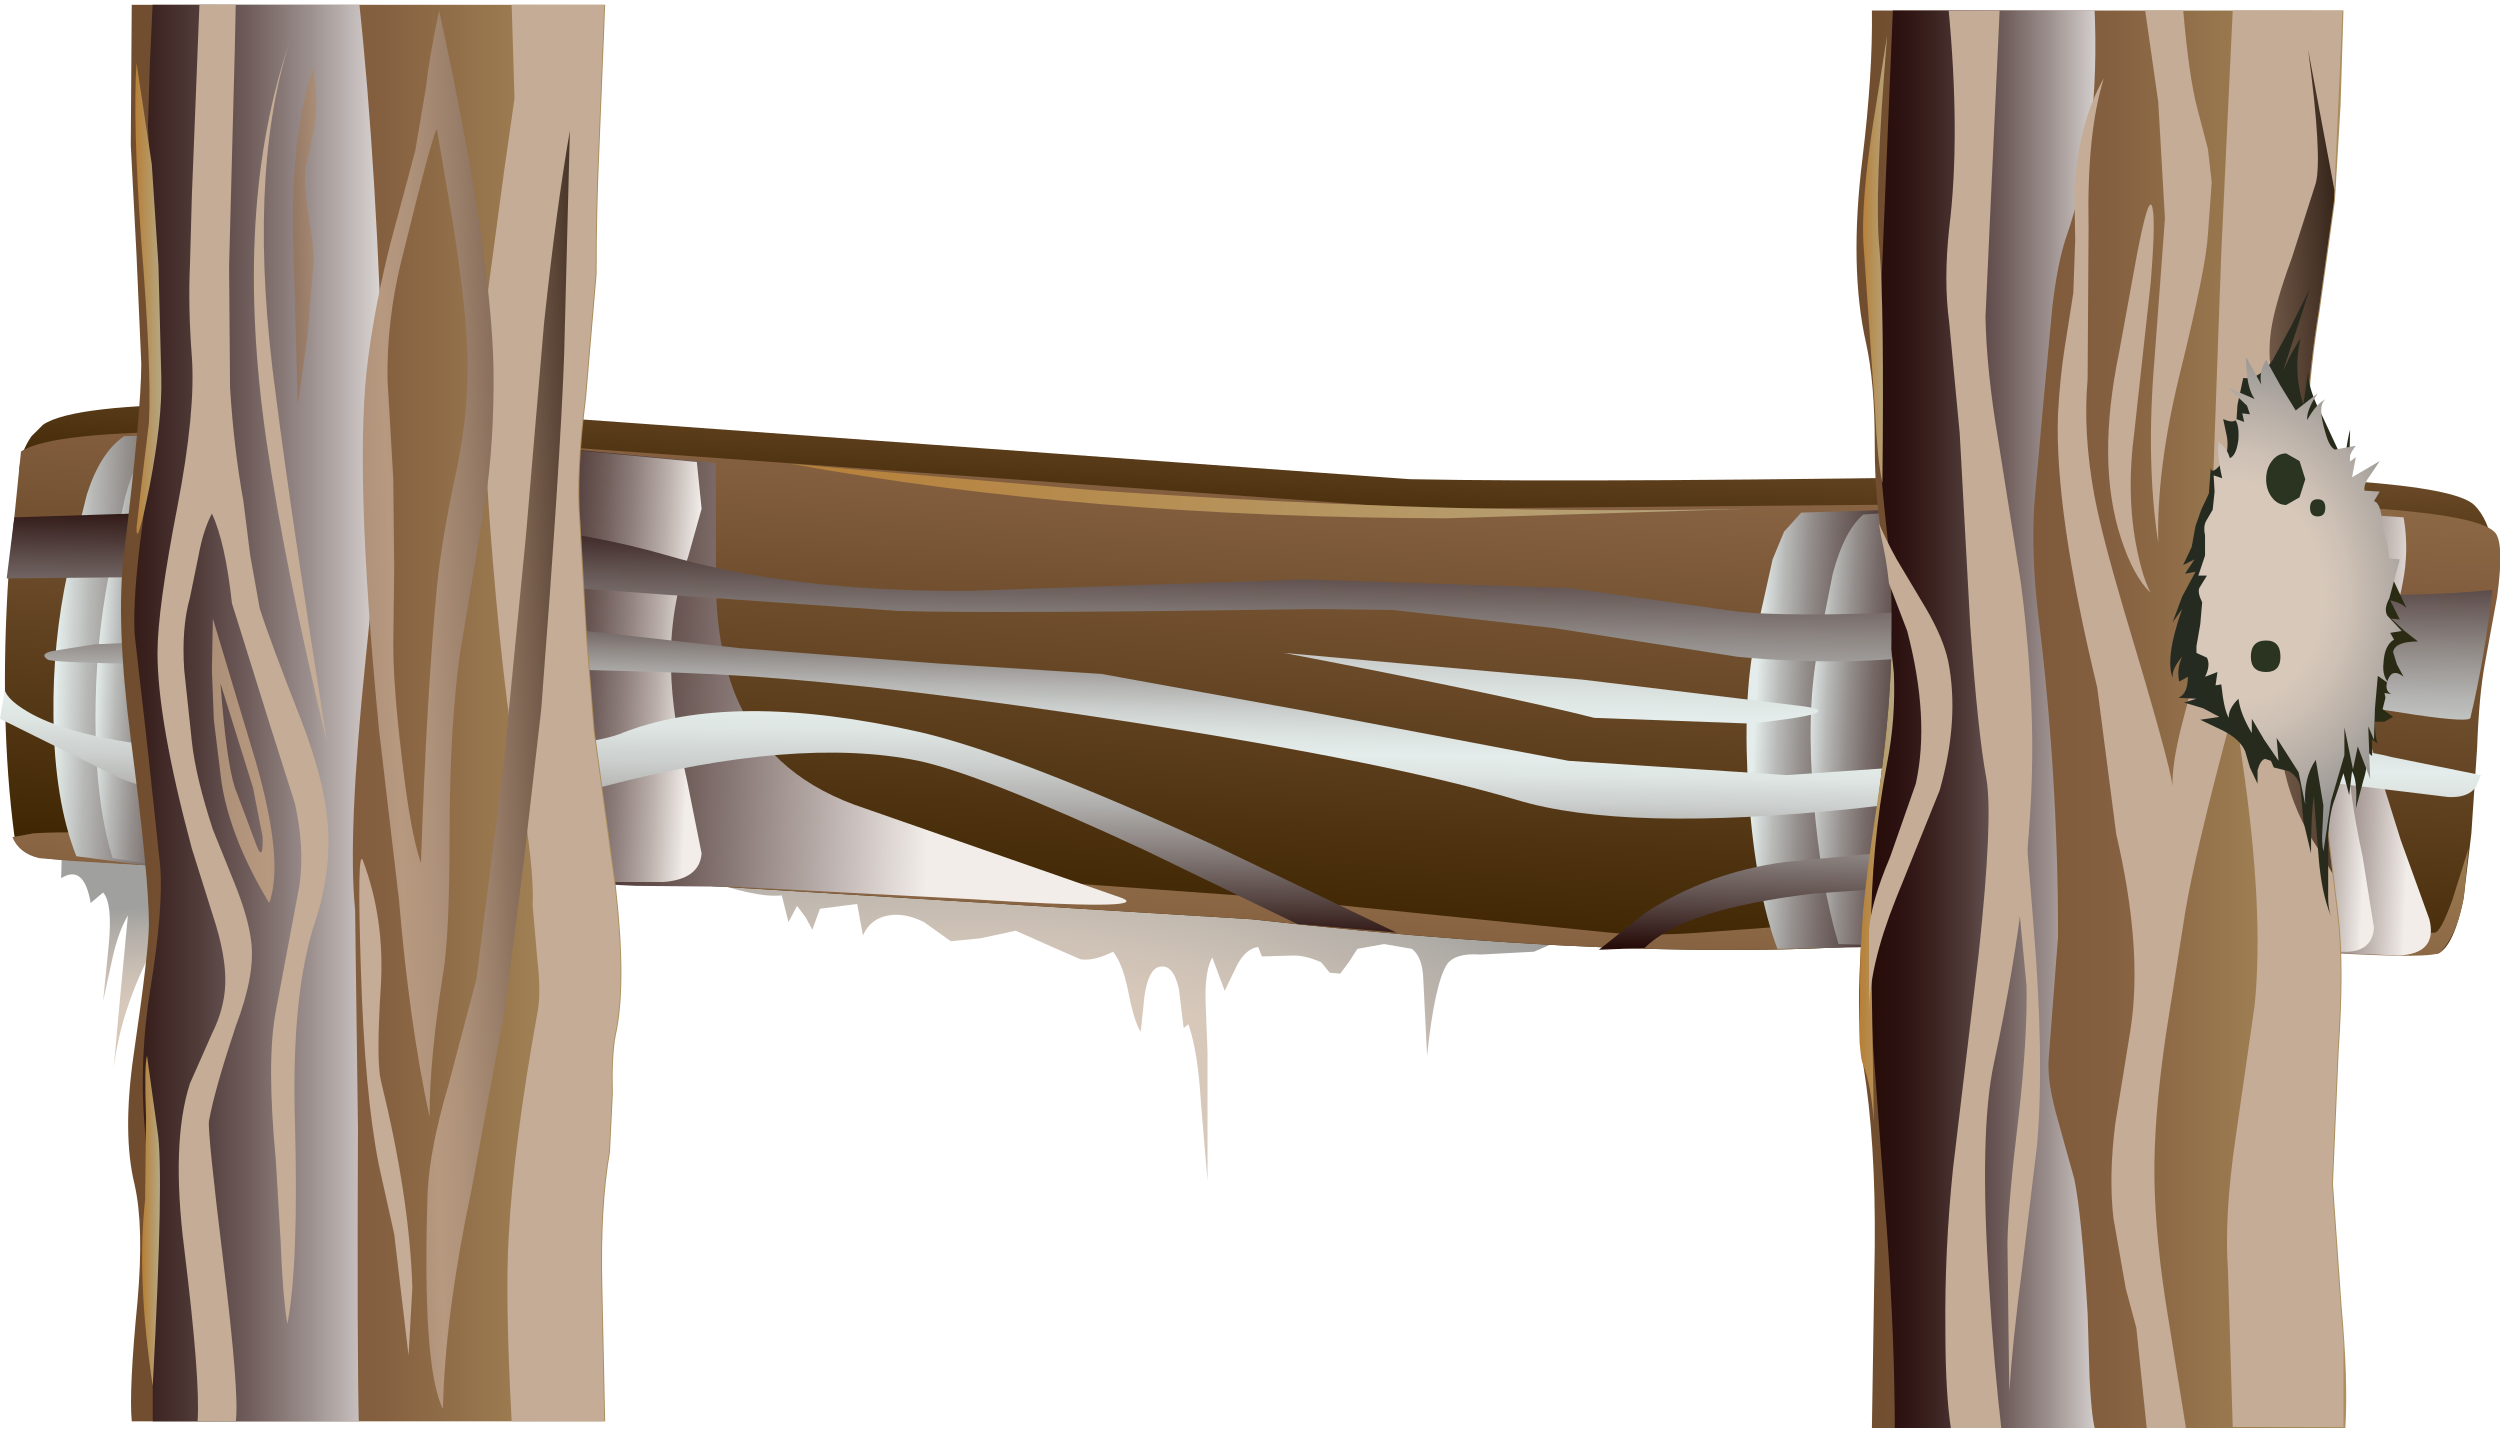 <?xml version="1.0" encoding="UTF-8" standalone="no"?>
<svg xmlns:xlink="http://www.w3.org/1999/xlink" height="75.15px" width="130.95px" xmlns="http://www.w3.org/2000/svg">
  <g transform="matrix(1.0, 0.0, 0.0, 1.0, 0.0, 0.0)">
    <use height="40.7" transform="matrix(1.0, 0.0, 0.0, 1.0, 0.25, 21.15)" width="130.7" xlink:href="#shape0"/>
    <use height="6.45" transform="matrix(1.0, 0.0, 0.0, 1.0, 0.65, 43.6)" width="128.65" xlink:href="#sprite0"/>
    <use height="24.9" transform="matrix(1.0, 0.0, 0.0, 1.0, 2.8, 22.5)" width="56.2" xlink:href="#sprite1"/>
    <use height="23.65" transform="matrix(1.0, 0.0, 0.0, 1.0, 5.0, 22.6)" width="31.75" xlink:href="#sprite2"/>
    <use height="23.6" transform="matrix(1.0, 0.0, 0.0, 1.0, 91.5, 26.45)" width="35.85" xlink:href="#sprite3"/>
    <use height="23.3" transform="matrix(1.0, 0.0, 0.0, 1.0, 94.85, 26.55)" width="29.5" xlink:href="#sprite4"/>
    <use height="2.85" transform="matrix(1.0, 0.0, 0.0, 1.0, 41.45, 24.3)" width="50.15" xlink:href="#sprite5"/>
    <use height="11.15" transform="matrix(1.0, 0.0, 0.0, 1.0, 0.35, 26.55)" width="130.2" xlink:href="#sprite6"/>
    <use height="10.35" transform="matrix(1.0, 0.0, 0.0, 1.0, 2.3, 32.55)" width="127.65" xlink:href="#sprite7"/>
    <use height="3.9" transform="matrix(1.0, 0.0, 0.0, 1.0, 67.25, 34.2)" width="28.0" xlink:href="#sprite8"/>
    <use height="12.7" transform="matrix(1.0, 0.0, 0.0, 1.0, 0.0, 36.15)" width="73.15" xlink:href="#sprite9"/>
    <use height="5.5" transform="matrix(1.0, 0.0, 0.0, 1.0, 83.75, 44.25)" width="19.3" xlink:href="#sprite10"/>
    <use height="74.2" transform="matrix(1.0, 0.0, 0.0, 1.0, 6.35, 0.25)" width="26.2" xlink:href="#shape12"/>
    <use height="74.8" transform="matrix(1.0, 0.0, 0.0, 1.0, 6.35, 0.0)" width="26.75" xlink:href="#sprite11"/>
    <use height="74.25" transform="matrix(1.0, 0.0, 0.0, 1.0, 97.25, 0.55)" width="25.65" xlink:href="#shape25"/>
    <use height="74.95" transform="matrix(1.0, 0.0, 0.0, 1.0, 96.55, 0.2)" width="27.5" xlink:href="#sprite22"/>
    <use height="32.9" transform="matrix(1.0, 0.0, 0.0, 1.0, 113.7, 15.1)" width="12.95" xlink:href="#shape38"/>
  </g>
  <defs>
    <g id="shape0" transform="matrix(1.0, 0.0, 0.0, 1.0, -0.25, -21.15)">
      <path d="M81.25 47.75 Q84.95 47.7 87.35 48.8 L84.45 49.0 81.55 49.25 81.05 49.55 80.35 49.85 77.55 50.0 Q76.25 49.9 75.8 50.5 75.15 51.5 74.75 55.3 L74.55 51.25 Q74.5 50.1 73.95 49.7 L72.5 49.45 71.1 49.7 70.65 50.4 70.2 51.0 69.65 50.95 69.2 50.4 Q68.4 50.05 67.75 50.05 L66.1 50.1 65.9 49.6 Q65.25 49.7 64.8 50.55 L64.15 51.9 63.5 50.15 Q63.1 50.85 63.15 52.5 L63.25 55.1 63.25 61.85 62.9 57.7 Q62.75 55.1 62.25 53.65 L62.0 53.85 61.75 51.8 Q61.45 50.45 60.7 50.65 60.15 50.8 59.95 52.15 L59.75 54.05 Q59.4 53.5 59.1 51.95 58.8 50.45 58.3 49.85 57.3 50.35 56.6 50.25 L55.0 49.55 53.2 48.75 51.35 49.15 49.8 49.3 48.4 48.3 Q47.4 47.8 46.55 47.95 45.6 48.1 45.2 49.0 L44.9 47.35 42.95 47.6 42.55 48.7 42.2 48.05 41.75 47.45 41.3 48.3 40.95 46.9 Q39.55 47.05 36.6 45.95 33.7 44.8 32.05 44.95 L35.15 44.85 38.2 45.45 42.65 45.55 49.25 45.55 57.95 46.4 66.45 47.25 75.0 47.8 81.25 47.75" fill="url(#gradient0)" fill-rule="evenodd" stroke="none"/>
      <path d="M5.7 49.45 Q5.9 47.3 5.4 46.75 L4.75 47.3 Q4.4 45.25 3.2 46.0 3.3 44.15 3.0 43.4 2.5 42.25 0.85 42.4 L3.9 42.35 7.0 42.95 11.45 43.05 Q16.1 42.85 18.0 43.05 L22.9 43.2 Q26.15 43.5 27.3 44.95 28.75 46.75 26.95 47.3 25.35 47.85 23.75 47.05 L21.95 46.25 Q21.3 46.15 20.1 46.6 L18.6 46.8 17.2 45.75 Q16.2 45.3 15.35 45.4 14.35 45.55 14.0 46.45 13.7 43.8 11.2 45.75 9.2 47.35 8.2 49.3 6.15 53.1 5.9 56.55 L6.25 52.7 6.7 47.95 Q6.2 48.8 5.9 50.15 L5.4 52.45 5.7 49.45" fill="url(#gradient1)" fill-rule="evenodd" stroke="none"/>
      <path d="M129.6 26.45 Q130.35 27.2 130.6 28.7 L129.95 32.35 129.35 35.05 Q129.35 34.5 125.3 34.5 L121.2 34.9 Q121.15 35.2 124.85 36.0 L129.2 36.95 129.25 37.65 Q129.2 38.4 129.45 39.15 127.9 46.6 127.25 46.95 L116.5 46.5 Q105.5 45.7 101.65 46.15 88.25 47.75 65.1 45.1 L36.6 43.4 12.7 42.6 3.3 41.9 Q2.25 41.55 1.3 38.4 0.65 36.3 0.7 32.6 L1.0 24.75 Q1.05 23.7 1.65 22.85 L2.25 22.25 Q5.35 20.1 33.7 22.2 L73.85 25.1 Q83.75 25.3 108.05 24.9 127.8 24.75 129.6 26.45" fill="url(#gradient2)" fill-rule="evenodd" stroke="none"/>
      <path d="M130.65 27.85 Q131.2 28.35 130.8 31.25 L130.15 34.8 Q129.85 36.45 129.75 39.2 L129.45 43.65 129.05 47.0 Q128.55 49.55 127.7 49.95 L116.9 49.55 Q105.9 48.7 102.05 49.15 88.75 50.75 65.55 48.15 L37.05 46.4 13.15 45.65 2.8 45.0 Q0.9 44.8 0.75 43.75 -0.05 37.65 0.45 30.05 L1.1 23.65 Q4.25 21.55 33.5 23.7 L74.45 26.65 108.85 26.35 Q128.85 26.15 130.65 27.85" fill="url(#gradient3)" fill-rule="evenodd" stroke="none"/>
    </g>
    <radialGradient cx="0" cy="0" gradientTransform="matrix(0.043, 0.004, 0.001, -0.021, 54.55, 59.0)" gradientUnits="userSpaceOnUse" id="gradient0" r="819.2" spreadMethod="pad">
      <stop offset="0.435" stop-color="#d7c8ba"/>
      <stop offset="0.588" stop-color="#cdc1b5"/>
      <stop offset="0.847" stop-color="#b3aea8"/>
      <stop offset="1.0" stop-color="#a0a09e"/>
    </radialGradient>
    <radialGradient cx="0" cy="0" gradientTransform="matrix(0.021, 0.002, 7.0E-4, -0.01, 11.45, 55.85)" gradientUnits="userSpaceOnUse" id="gradient1" r="819.2" spreadMethod="pad">
      <stop offset="0.435" stop-color="#d7c8ba"/>
      <stop offset="0.588" stop-color="#cdc1b5"/>
      <stop offset="0.847" stop-color="#b3aea8"/>
      <stop offset="1.0" stop-color="#a0a09e"/>
    </radialGradient>
    <linearGradient gradientTransform="matrix(-8.0E-4, 0.013, 0.014, 8.0E-4, 66.35, 18.1)" gradientUnits="userSpaceOnUse" id="gradient2" spreadMethod="pad" x1="-819.2" x2="819.2">
      <stop offset="0.0" stop-color="#ae915e"/>
      <stop offset="0.478" stop-color="#856040"/>
      <stop offset="1.0" stop-color="#3d2400"/>
    </linearGradient>
    <linearGradient gradientTransform="matrix(-0.002, 0.027, 0.029, 0.002, 65.85, 26.8)" gradientUnits="userSpaceOnUse" id="gradient3" spreadMethod="pad" x1="-819.2" x2="819.2">
      <stop offset="0.0" stop-color="#ae915e"/>
      <stop offset="0.478" stop-color="#856040"/>
      <stop offset="1.0" stop-color="#3d2400"/>
    </linearGradient>
    <g id="sprite0" transform="matrix(1.0, 0.0, 0.0, 1.0, 0.0, 0.0)">
      <use height="6.45" transform="matrix(1.0, 0.0, 0.0, 1.0, 0.0, 0.0)" width="128.65" xlink:href="#shape1"/>
    </g>
    <g id="shape1" transform="matrix(1.0, 0.0, 0.0, 1.0, 0.0, 0.0)">
      <path d="M122.95 5.4 L126.9 5.25 Q127.2 5.2 127.8 3.55 L128.65 0.85 128.4 3.45 Q128.05 5.35 127.2 6.25 127.0 6.65 121.2 6.3 L114.45 5.8 107.95 5.4 Q104.2 5.25 101.4 5.55 88.1 7.15 64.9 4.55 L36.4 2.8 12.5 2.05 3.2 1.5 1.4 1.35 Q0.35 1.1 0.0 0.25 L1.1 0.05 Q3.3 -0.1 7.85 0.2 L11.7 0.3 15.55 0.4 28.25 1.35 Q33.35 1.95 42.75 1.75 L64.9 3.35 83.65 5.25 Q85.65 5.45 88.4 5.25 L93.15 4.9 102.95 4.45 Q108.75 4.15 112.75 4.2 L116.35 4.45 119.9 4.9 122.95 5.4" fill="url(#gradient4)" fill-rule="evenodd" stroke="none"/>
    </g>
    <linearGradient gradientTransform="matrix(-5.0E-4, 0.009, 0.009, 5.0E-4, 64.45, -1.8)" gradientUnits="userSpaceOnUse" id="gradient4" spreadMethod="pad" x1="-819.2" x2="819.2">
      <stop offset="0.0" stop-color="#ae915e"/>
      <stop offset="1.0" stop-color="#856040"/>
    </linearGradient>
    <g id="sprite1" transform="matrix(1.0, 0.0, 0.0, 1.0, 0.0, 0.0)">
      <use height="24.9" transform="matrix(1.0, 0.0, 0.0, 1.0, 0.0, 0.0)" width="56.2" xlink:href="#shape2"/>
    </g>
    <g id="shape2" transform="matrix(1.0, 0.0, 0.0, 1.0, 0.0, 0.0)">
      <path d="M41.95 19.65 L56.0 24.55 Q57.5 25.2 48.1 24.6 L35.7 23.95 30.5 23.9 25.3 23.65 8.8 23.05 5.0 22.85 1.2 22.35 Q0.05 19.45 0.0 15.0 -0.05 11.15 0.75 7.45 L1.75 3.4 Q2.45 1.2 3.7 0.35 L11.1 0.05 24.05 0.75 34.7 1.75 34.7 6.95 Q34.6 11.05 35.7 13.85 37.35 17.95 41.95 19.65" fill="url(#gradient5)" fill-rule="evenodd" stroke="none"/>
      <path d="M41.95 19.65 L56.0 24.55 Q57.5 25.2 48.1 24.6 L35.7 23.95 30.5 23.9 25.3 23.65 8.8 23.05 5.0 22.85 1.2 22.35 Q0.05 19.45 0.0 15.0 -0.05 11.15 0.75 7.45 L1.75 3.4 Q2.45 1.2 3.7 0.35 L11.1 0.05 24.05 0.75 34.7 1.75 34.7 6.95 Q34.6 11.05 35.7 13.85 37.35 17.95 41.95 19.65" fill="url(#gradient6)" fill-rule="evenodd" stroke="none"/>
    </g>
    <linearGradient gradientTransform="matrix(0.028, 0.001, 0.001, -0.03, 23.15, 12.15)" gradientUnits="userSpaceOnUse" id="gradient5" spreadMethod="pad" x1="-819.2" x2="819.2">
      <stop offset="0.0" stop-color="#e4edeb"/>
      <stop offset="0.004" stop-color="#dee6e4"/>
      <stop offset="0.035" stop-color="#b8b9b7"/>
      <stop offset="0.071" stop-color="#95908d"/>
      <stop offset="0.11" stop-color="#786c6a"/>
      <stop offset="0.149" stop-color="#5e4f4c"/>
      <stop offset="0.192" stop-color="#4a3634"/>
      <stop offset="0.243" stop-color="#3a2421"/>
      <stop offset="0.302" stop-color="#2f1714"/>
      <stop offset="0.376" stop-color="#290f0c"/>
      <stop offset="0.525" stop-color="#270d0a"/>
      <stop offset="0.588" stop-color="#3a221f"/>
      <stop offset="0.71" stop-color="#6b5855"/>
      <stop offset="0.71" stop-color="#6b5855" stop-opacity="0.0"/>
      <stop offset="1.0" stop-color="#000000" stop-opacity="0.0"/>
    </linearGradient>
    <linearGradient gradientTransform="matrix(0.028, 0.001, 0.001, -0.03, 23.15, 12.15)" gradientUnits="userSpaceOnUse" id="gradient6" spreadMethod="pad" x1="-819.2" x2="819.2">
      <stop offset="0.0" stop-color="#000000" stop-opacity="0.0"/>
      <stop offset="0.71" stop-color="#6b5855" stop-opacity="0.0"/>
      <stop offset="0.71" stop-color="#6b5855"/>
      <stop offset="0.882" stop-color="#b9aeab"/>
      <stop offset="1.0" stop-color="#f2ede9"/>
    </linearGradient>
    <g id="sprite2" transform="matrix(1.0, 0.0, 0.0, 1.0, 0.0, -0.05)">
      <use height="23.65" transform="matrix(1.0, 0.0, 0.0, 1.0, 0.0, 0.05)" width="31.75" xlink:href="#shape3"/>
    </g>
    <g id="shape3" transform="matrix(1.0, 0.0, 0.0, 1.0, 0.0, -0.05)">
      <path d="M31.5 1.65 L31.75 4.1 31.05 6.6 Q30.05 9.45 30.15 12.5 30.2 14.9 31.0 18.4 L31.75 22.15 Q31.65 23.5 29.75 23.65 L25.4 23.65 21.05 23.45 7.3 23.05 4.1 22.9 0.9 22.4 Q0.0 19.5 0.0 15.1 0.0 11.2 0.7 7.55 L1.55 3.5 Q2.15 1.25 3.2 0.4 L9.4 0.05 20.2 0.55 31.5 1.65" fill="url(#gradient7)" fill-rule="evenodd" stroke="none"/>
      <path d="M31.5 1.65 L31.75 4.1 31.05 6.6 Q30.05 9.45 30.15 12.5 30.2 14.9 31.0 18.4 L31.75 22.15 Q31.65 23.5 29.75 23.65 L25.4 23.65 21.05 23.45 7.3 23.05 4.1 22.9 0.9 22.4 Q0.0 19.5 0.0 15.1 0.0 11.2 0.7 7.55 L1.55 3.5 Q2.15 1.25 3.2 0.4 L9.4 0.05 20.2 0.55 31.5 1.65" fill="url(#gradient8)" fill-rule="evenodd" stroke="none"/>
    </g>
    <linearGradient gradientTransform="matrix(0.019, 9.0E-4, 0.001, -0.02, 15.7, 11.85)" gradientUnits="userSpaceOnUse" id="gradient7" spreadMethod="pad" x1="-819.2" x2="819.2">
      <stop offset="0.0" stop-color="#e4edeb"/>
      <stop offset="0.004" stop-color="#dee6e4"/>
      <stop offset="0.035" stop-color="#b8b9b7"/>
      <stop offset="0.071" stop-color="#95908d"/>
      <stop offset="0.11" stop-color="#786c6a"/>
      <stop offset="0.149" stop-color="#5e4f4c"/>
      <stop offset="0.192" stop-color="#4a3634"/>
      <stop offset="0.243" stop-color="#3a2421"/>
      <stop offset="0.302" stop-color="#2f1714"/>
      <stop offset="0.376" stop-color="#290f0c"/>
      <stop offset="0.525" stop-color="#270d0a"/>
      <stop offset="0.612" stop-color="#2a100d"/>
      <stop offset="0.675" stop-color="#331a17"/>
      <stop offset="0.675" stop-color="#331a17" stop-opacity="0.0"/>
      <stop offset="1.0" stop-color="#000000" stop-opacity="0.0"/>
    </linearGradient>
    <linearGradient gradientTransform="matrix(0.019, 9.0E-4, 0.001, -0.02, 15.7, 11.85)" gradientUnits="userSpaceOnUse" id="gradient8" spreadMethod="pad" x1="-819.2" x2="819.2">
      <stop offset="0.0" stop-color="#000000" stop-opacity="0.0"/>
      <stop offset="0.675" stop-color="#331a17" stop-opacity="0.0"/>
      <stop offset="0.675" stop-color="#331a17"/>
      <stop offset="0.737" stop-color="#422b27"/>
      <stop offset="0.792" stop-color="#57423f"/>
      <stop offset="0.843" stop-color="#72605d"/>
      <stop offset="0.894" stop-color="#948582"/>
      <stop offset="0.945" stop-color="#bcb1ad"/>
      <stop offset="0.992" stop-color="#e9e3df"/>
      <stop offset="1.0" stop-color="#f2ede9"/>
    </linearGradient>
    <g id="sprite3" transform="matrix(1.0, 0.0, 0.0, 1.0, -0.05, 0.05)">
      <use height="23.6" transform="matrix(1.0, 0.0, 0.0, 1.0, 0.05, -0.05)" width="35.85" xlink:href="#shape4"/>
    </g>
    <g id="shape4" transform="matrix(1.0, 0.0, 0.0, 1.0, -0.05, 0.05)">
      <path d="M34.4 4.05 Q34.15 5.5 33.3 7.6 32.3 10.2 32.75 12.55 L34.3 17.5 35.8 21.65 Q36.25 23.45 34.2 23.55 L29.2 23.35 24.15 23.0 17.75 23.15 Q14.2 23.35 11.35 23.15 9.35 23.05 6.9 23.1 L1.65 23.2 Q0.5 20.1 0.15 15.15 -0.2 10.2 0.5 6.85 L1.4 2.8 2.0 1.35 2.9 0.35 10.95 0.1 16.95 0.0 22.95 0.05 28.0 0.15 34.45 0.6 Q34.75 2.3 34.4 4.05" fill="url(#gradient9)" fill-rule="evenodd" stroke="none"/>
      <path d="M34.4 4.05 Q34.15 5.5 33.3 7.6 32.3 10.2 32.75 12.55 L34.3 17.5 35.8 21.65 Q36.25 23.45 34.2 23.55 L29.2 23.35 24.15 23.0 17.75 23.15 Q14.2 23.35 11.35 23.15 9.35 23.05 6.9 23.1 L1.65 23.2 Q0.5 20.1 0.15 15.15 -0.2 10.2 0.5 6.85 L1.4 2.8 2.0 1.35 2.9 0.35 10.95 0.1 16.95 0.0 22.95 0.05 28.0 0.15 34.45 0.6 Q34.75 2.3 34.4 4.05" fill="url(#gradient10)" fill-rule="evenodd" stroke="none"/>
    </g>
    <linearGradient gradientTransform="matrix(0.021, 0.001, 0.001, -0.023, 17.7, 11.75)" gradientUnits="userSpaceOnUse" id="gradient9" spreadMethod="pad" x1="-819.2" x2="819.2">
      <stop offset="0.0" stop-color="#e4edeb"/>
      <stop offset="0.004" stop-color="#dee6e4"/>
      <stop offset="0.035" stop-color="#b8b9b7"/>
      <stop offset="0.071" stop-color="#95908d"/>
      <stop offset="0.11" stop-color="#786c6a"/>
      <stop offset="0.149" stop-color="#5e4f4c"/>
      <stop offset="0.192" stop-color="#4a3634"/>
      <stop offset="0.243" stop-color="#3a2421"/>
      <stop offset="0.302" stop-color="#2f1714"/>
      <stop offset="0.376" stop-color="#290f0c"/>
      <stop offset="0.525" stop-color="#270d0a"/>
      <stop offset="0.612" stop-color="#2a100d"/>
      <stop offset="0.675" stop-color="#331a17"/>
      <stop offset="0.675" stop-color="#331a17" stop-opacity="0.0"/>
      <stop offset="1.0" stop-color="#000000" stop-opacity="0.0"/>
    </linearGradient>
    <linearGradient gradientTransform="matrix(0.021, 0.001, 0.001, -0.023, 17.7, 11.75)" gradientUnits="userSpaceOnUse" id="gradient10" spreadMethod="pad" x1="-819.2" x2="819.2">
      <stop offset="0.0" stop-color="#000000" stop-opacity="0.0"/>
      <stop offset="0.675" stop-color="#331a17" stop-opacity="0.0"/>
      <stop offset="0.675" stop-color="#331a17"/>
      <stop offset="0.737" stop-color="#422b27"/>
      <stop offset="0.792" stop-color="#57423f"/>
      <stop offset="0.843" stop-color="#72605d"/>
      <stop offset="0.894" stop-color="#948582"/>
      <stop offset="0.945" stop-color="#bcb1ad"/>
      <stop offset="0.992" stop-color="#e9e3df"/>
      <stop offset="1.0" stop-color="#f2ede9"/>
    </linearGradient>
    <g id="sprite4" transform="matrix(1.0, 0.0, 0.0, 1.0, 0.0, 0.0)">
      <use height="23.3" transform="matrix(1.0, 0.0, 0.0, 1.0, 0.0, 0.0)" width="29.5" xlink:href="#shape5"/>
    </g>
    <g id="shape5" transform="matrix(1.0, 0.0, 0.0, 1.0, 0.0, 0.0)">
      <path d="M29.15 0.25 L29.5 3.35 Q29.55 4.85 29.0 6.5 28.05 9.4 28.1 12.4 28.15 14.85 28.9 18.3 L29.5 22.05 Q29.4 23.4 27.75 23.3 L23.6 22.95 19.4 22.6 13.75 23.0 8.1 23.2 4.85 23.0 1.45 22.9 Q0.5 19.7 0.15 15.35 -0.25 10.8 0.35 7.55 L1.15 3.5 Q1.75 1.25 2.75 0.4 L8.6 0.0 18.8 0.5 23.4 0.15 Q26.55 -0.2 29.15 0.25" fill="url(#gradient11)" fill-rule="evenodd" stroke="none"/>
      <path d="M29.15 0.25 L29.5 3.35 Q29.55 4.85 29.0 6.5 28.05 9.4 28.1 12.4 28.15 14.85 28.9 18.3 L29.5 22.05 Q29.4 23.4 27.75 23.3 L23.6 22.95 19.4 22.6 13.75 23.0 8.1 23.2 4.85 23.0 1.45 22.9 Q0.5 19.7 0.15 15.35 -0.25 10.8 0.35 7.55 L1.15 3.5 Q1.75 1.25 2.75 0.4 L8.6 0.0 18.8 0.5 23.4 0.15 Q26.55 -0.2 29.15 0.25" fill="url(#gradient12)" fill-rule="evenodd" stroke="none"/>
    </g>
    <linearGradient gradientTransform="matrix(0.018, 8.0E-4, 9.0E-4, -0.019, 14.55, 11.5)" gradientUnits="userSpaceOnUse" id="gradient11" spreadMethod="pad" x1="-819.2" x2="819.2">
      <stop offset="0.0" stop-color="#e4edeb"/>
      <stop offset="0.004" stop-color="#dee6e4"/>
      <stop offset="0.035" stop-color="#b8b9b7"/>
      <stop offset="0.071" stop-color="#95908d"/>
      <stop offset="0.11" stop-color="#786c6a"/>
      <stop offset="0.149" stop-color="#5e4f4c"/>
      <stop offset="0.192" stop-color="#4a3634"/>
      <stop offset="0.243" stop-color="#3a2421"/>
      <stop offset="0.302" stop-color="#2f1714"/>
      <stop offset="0.376" stop-color="#290f0c"/>
      <stop offset="0.525" stop-color="#270d0a"/>
      <stop offset="0.612" stop-color="#2a100d"/>
      <stop offset="0.675" stop-color="#331a17"/>
      <stop offset="0.675" stop-color="#331a17" stop-opacity="0.0"/>
      <stop offset="1.0" stop-color="#000000" stop-opacity="0.0"/>
    </linearGradient>
    <linearGradient gradientTransform="matrix(0.018, 8.0E-4, 9.0E-4, -0.019, 14.55, 11.5)" gradientUnits="userSpaceOnUse" id="gradient12" spreadMethod="pad" x1="-819.2" x2="819.2">
      <stop offset="0.0" stop-color="#000000" stop-opacity="0.0"/>
      <stop offset="0.675" stop-color="#331a17" stop-opacity="0.0"/>
      <stop offset="0.675" stop-color="#331a17"/>
      <stop offset="0.737" stop-color="#422b27"/>
      <stop offset="0.792" stop-color="#57423f"/>
      <stop offset="0.843" stop-color="#72605d"/>
      <stop offset="0.894" stop-color="#948582"/>
      <stop offset="0.945" stop-color="#bcb1ad"/>
      <stop offset="0.992" stop-color="#e9e3df"/>
      <stop offset="1.0" stop-color="#f2ede9"/>
    </linearGradient>
    <g id="sprite5" transform="matrix(1.0, 0.0, 0.0, 1.0, 0.0, 0.0)">
      <use height="2.85" transform="matrix(1.0, 0.0, 0.0, 1.0, 0.0, 0.0)" width="50.15" xlink:href="#shape6"/>
    </g>
    <g id="shape6" transform="matrix(1.0, 0.0, 0.0, 1.0, 0.0, 0.0)">
      <path d="M0.0 0.0 L16.1 1.4 Q35.2 2.7 50.15 2.35 L34.3 2.85 Q15.4 2.8 0.0 0.0" fill="url(#gradient13)" fill-rule="evenodd" stroke="none"/>
    </g>
    <linearGradient gradientTransform="matrix(0.031, 0.002, 0.002, -0.033, 25.05, 1.75)" gradientUnits="userSpaceOnUse" id="gradient13" spreadMethod="pad" x1="-819.2" x2="819.2">
      <stop offset="0.0" stop-color="#b78038"/>
      <stop offset="1.0" stop-color="#b5a680"/>
    </linearGradient>
    <g id="sprite6" transform="matrix(1.0, 0.0, 0.0, 1.0, 0.0, 0.05)">
      <use height="11.15" transform="matrix(1.0, 0.0, 0.0, 1.0, 0.0, -0.05)" width="130.2" xlink:href="#shape7"/>
    </g>
    <g id="shape7" transform="matrix(1.0, 0.0, 0.0, 1.0, 0.0, 0.05)">
      <path d="M129.05 11.0 Q128.95 11.5 117.95 9.4 105.65 7.05 101.45 7.65 96.35 8.35 90.65 7.8 L81.05 6.3 72.6 5.35 68.65 5.3 Q52.0 5.55 46.7 5.4 L34.5 4.55 22.3 3.65 Q17.05 3.5 0.0 3.7 L0.4 0.5 14.4 0.05 Q27.55 0.45 34.45 2.45 41.05 4.4 50.35 4.35 L68.0 3.75 81.85 4.2 90.4 5.4 Q93.7 5.85 105.25 5.2 L120.25 4.5 Q126.25 4.7 130.2 4.3 129.8 7.85 129.05 11.0" fill="url(#gradient14)" fill-rule="evenodd" stroke="none"/>
    </g>
    <linearGradient gradientTransform="matrix(-3.0E-4, 0.019, 0.021, 3.0E-4, 64.9, 15.55)" gradientUnits="userSpaceOnUse" id="gradient14" spreadMethod="pad" x1="-819.2" x2="819.2">
      <stop offset="0.02" stop-color="#270d0a"/>
      <stop offset="0.027" stop-color="#2c1310"/>
      <stop offset="0.122" stop-color="#635452"/>
      <stop offset="0.212" stop-color="#918b88"/>
      <stop offset="0.294" stop-color="#b5b5b3"/>
      <stop offset="0.369" stop-color="#cfd4d2"/>
      <stop offset="0.435" stop-color="#dee6e4"/>
      <stop offset="0.478" stop-color="#e4edeb"/>
      <stop offset="0.529" stop-color="#dee5e3"/>
      <stop offset="0.604" stop-color="#ccd0ce"/>
      <stop offset="0.694" stop-color="#afaeac"/>
      <stop offset="0.796" stop-color="#877e7c"/>
      <stop offset="0.91" stop-color="#54423f"/>
      <stop offset="1.0" stop-color="#270d0a"/>
    </linearGradient>
    <g id="sprite7" transform="matrix(1.0, 0.0, 0.0, 1.0, 0.0, 0.05)">
      <use height="10.35" transform="matrix(1.0, 0.0, 0.0, 1.0, 0.0, -0.05)" width="127.65" xlink:href="#shape8"/>
    </g>
    <g id="shape8" transform="matrix(1.0, 0.0, 0.0, 1.0, 0.0, 0.05)">
      <path d="M125.95 9.15 L119.8 8.4 110.3 7.95 94.9 9.75 Q82.75 11.0 77.15 9.3 70.6 7.35 57.1 5.25 44.45 3.3 36.55 2.8 31.45 2.45 14.95 2.3 0.55 2.2 0.2 1.95 -0.25 1.65 0.45 1.5 L2.65 1.15 25.7 0.15 36.45 1.35 46.8 2.15 55.4 2.7 66.4 4.7 79.85 7.25 91.3 8.0 100.65 7.35 107.45 6.7 Q119.45 6.1 122.95 7.05 L127.65 8.0 127.4 8.6 Q127.0 9.2 125.95 9.15" fill="url(#gradient15)" fill-rule="evenodd" stroke="none"/>
    </g>
    <linearGradient gradientTransform="matrix(-2.0E-4, 0.011, 0.012, 2.0E-4, 63.8, 7.25)" gradientUnits="userSpaceOnUse" id="gradient15" spreadMethod="pad" x1="-819.2" x2="819.2">
      <stop offset="0.02" stop-color="#270d0a"/>
      <stop offset="0.027" stop-color="#2c1310"/>
      <stop offset="0.122" stop-color="#635452"/>
      <stop offset="0.212" stop-color="#918b88"/>
      <stop offset="0.294" stop-color="#b5b5b3"/>
      <stop offset="0.369" stop-color="#cfd4d2"/>
      <stop offset="0.435" stop-color="#dee6e4"/>
      <stop offset="0.478" stop-color="#e4edeb"/>
      <stop offset="0.529" stop-color="#dee5e3"/>
      <stop offset="0.604" stop-color="#ccd0ce"/>
      <stop offset="0.694" stop-color="#afaeac"/>
      <stop offset="0.796" stop-color="#877e7c"/>
      <stop offset="0.91" stop-color="#54423f"/>
      <stop offset="1.0" stop-color="#270d0a"/>
    </linearGradient>
    <g id="sprite8" transform="matrix(1.0, 0.0, 0.0, 1.0, 0.0, 0.0)">
      <use height="3.9" transform="matrix(1.0, 0.0, 0.0, 1.0, 0.0, 0.0)" width="28.0" xlink:href="#shape9"/>
    </g>
    <g id="shape9" transform="matrix(1.0, 0.0, 0.0, 1.0, 0.0, 0.0)">
      <path d="M0.0 0.0 L15.65 1.4 27.25 2.8 Q29.65 3.15 24.4 3.7 L16.25 3.4 Q11.75 2.25 0.0 0.0" fill="url(#gradient16)" fill-rule="evenodd" stroke="none"/>
    </g>
    <linearGradient gradientTransform="matrix(-2.0E-4, 0.014, 0.015, 2.0E-4, 13.8, 3.9)" gradientUnits="userSpaceOnUse" id="gradient16" spreadMethod="pad" x1="-819.2" x2="819.2">
      <stop offset="0.02" stop-color="#270d0a"/>
      <stop offset="0.027" stop-color="#2c1310"/>
      <stop offset="0.122" stop-color="#635452"/>
      <stop offset="0.212" stop-color="#918b88"/>
      <stop offset="0.294" stop-color="#b5b5b3"/>
      <stop offset="0.369" stop-color="#cfd4d2"/>
      <stop offset="0.435" stop-color="#dee6e4"/>
      <stop offset="0.478" stop-color="#e4edeb"/>
      <stop offset="0.529" stop-color="#dee5e3"/>
      <stop offset="0.604" stop-color="#ccd0ce"/>
      <stop offset="0.694" stop-color="#afaeac"/>
      <stop offset="0.796" stop-color="#877e7c"/>
      <stop offset="0.91" stop-color="#54423f"/>
      <stop offset="1.0" stop-color="#270d0a"/>
    </linearGradient>
    <g id="sprite9" transform="matrix(1.0, 0.0, 0.0, 1.0, 0.0, 0.0)">
      <use height="12.7" transform="matrix(1.0, 0.0, 0.0, 1.0, 0.0, 0.0)" width="73.15" xlink:href="#shape10"/>
    </g>
    <g id="shape10" transform="matrix(1.0, 0.0, 0.0, 1.0, 0.0, 0.0)">
      <path d="M48.1 3.7 Q41.7 2.4 31.6 5.05 27.0 6.25 18.15 6.1 9.05 5.95 6.05 4.5 L0.0 1.5 0.25 0.0 Q0.4 0.5 1.4 1.1 3.4 2.3 7.6 2.85 L21.5 3.3 Q30.35 3.1 32.45 2.3 38.25 -0.05 48.2 2.2 53.15 3.35 63.65 8.15 L73.15 12.7 67.95 12.25 60.0 8.4 Q51.4 4.4 48.1 3.7" fill="url(#gradient17)" fill-rule="evenodd" stroke="none"/>
    </g>
    <linearGradient gradientTransform="matrix(-2.0E-4, 0.014, 0.015, 2.0E-4, 36.65, 1.3)" gradientUnits="userSpaceOnUse" id="gradient17" spreadMethod="pad" x1="-819.2" x2="819.2">
      <stop offset="0.02" stop-color="#270d0a"/>
      <stop offset="0.027" stop-color="#2c1310"/>
      <stop offset="0.122" stop-color="#635452"/>
      <stop offset="0.212" stop-color="#918b88"/>
      <stop offset="0.294" stop-color="#b5b5b3"/>
      <stop offset="0.369" stop-color="#cfd4d2"/>
      <stop offset="0.435" stop-color="#dee6e4"/>
      <stop offset="0.478" stop-color="#e4edeb"/>
      <stop offset="0.529" stop-color="#dee5e3"/>
      <stop offset="0.604" stop-color="#ccd0ce"/>
      <stop offset="0.694" stop-color="#afaeac"/>
      <stop offset="0.796" stop-color="#877e7c"/>
      <stop offset="0.91" stop-color="#54423f"/>
      <stop offset="1.0" stop-color="#270d0a"/>
    </linearGradient>
    <g id="sprite10" transform="matrix(1.0, 0.0, 0.0, 1.0, 0.0, 0.0)">
      <use height="5.5" transform="matrix(1.0, 0.0, 0.0, 1.0, 0.0, 0.0)" width="19.3" xlink:href="#shape11"/>
    </g>
    <g id="shape11" transform="matrix(1.0, 0.0, 0.0, 1.0, 0.0, 0.0)">
      <path d="M0.0 5.5 L2.45 3.55 Q5.7 1.45 9.75 0.9 L19.3 0.0 17.75 2.1 11.3 2.55 Q4.45 3.35 2.4 5.4 L0.0 5.5" fill="url(#gradient18)" fill-rule="evenodd" stroke="none"/>
    </g>
    <linearGradient gradientTransform="matrix(-2.0E-4, 0.014, 0.015, 2.0E-4, 9.85, -6.05)" gradientUnits="userSpaceOnUse" id="gradient18" spreadMethod="pad" x1="-819.2" x2="819.2">
      <stop offset="0.02" stop-color="#270d0a"/>
      <stop offset="0.027" stop-color="#2c1310"/>
      <stop offset="0.122" stop-color="#635452"/>
      <stop offset="0.212" stop-color="#918b88"/>
      <stop offset="0.294" stop-color="#b5b5b3"/>
      <stop offset="0.369" stop-color="#cfd4d2"/>
      <stop offset="0.435" stop-color="#dee6e4"/>
      <stop offset="0.478" stop-color="#e4edeb"/>
      <stop offset="0.529" stop-color="#dee5e3"/>
      <stop offset="0.604" stop-color="#ccd0ce"/>
      <stop offset="0.694" stop-color="#afaeac"/>
      <stop offset="0.796" stop-color="#877e7c"/>
      <stop offset="0.91" stop-color="#54423f"/>
      <stop offset="1.0" stop-color="#270d0a"/>
    </linearGradient>
    <g id="shape12" transform="matrix(1.0, 0.0, 0.0, 1.0, -6.35, -0.25)">
      <path d="M30.7 20.8 Q30.2 24.85 30.4 27.3 L30.75 33.35 31.15 38.3 32.25 46.35 Q32.85 51.6 32.25 54.25 32.05 55.3 32.1 57.3 L31.95 60.35 Q31.45 63.2 31.55 67.4 L31.7 74.45 6.9 74.45 Q6.75 72.8 7.2 68.2 7.55 64.25 7.05 62.05 6.4 59.4 7.0 55.25 7.8 49.8 7.8 48.4 7.8 45.95 6.85 38.7 6.05 32.55 6.5 28.95 7.4 21.55 7.4 19.05 L7.15 13.35 6.85 7.6 6.9 0.25 31.7 0.25 31.4 7.7 Q31.25 11.0 31.25 14.35 L30.7 20.8" fill="url(#gradient19)" fill-rule="evenodd" stroke="none"/>
    </g>
    <linearGradient gradientTransform="matrix(-0.016, 0.0, 0.0, 0.016, 19.45, 37.35)" gradientUnits="userSpaceOnUse" id="gradient19" spreadMethod="pad" x1="-819.2" x2="819.2">
      <stop offset="0.0" stop-color="#ae915e"/>
      <stop offset="0.478" stop-color="#856040"/>
      <stop offset="1.0" stop-color="#704c2e"/>
    </linearGradient>
    <g id="sprite11" transform="matrix(1.0, 0.0, 0.0, 1.0, -0.05, 0.0)">
      <clipPath id="clipPath0" transform="matrix(1.0, 0.0, 0.0, 1.0, -0.05, 0.0)">
        <use height="74.2" transform="matrix(1.0, 0.0, 0.0, 1.0, 0.05, 0.25)" width="26.2" xlink:href="#shape13"/>
      </clipPath>
      <g clip-path="url(#clipPath0)">
        <use height="74.8" transform="matrix(1.0, 0.0, 0.0, 1.0, 0.75, 0.0)" width="13.05" xlink:href="#sprite12"/>
        <use height="74.25" transform="matrix(1.0, 0.0, 0.0, 1.0, 19.05, 0.2)" width="7.75" xlink:href="#sprite13"/>
        <use height="69.3" transform="matrix(1.0, 0.0, 0.0, 1.0, 0.8, 3.3)" width="1.35" xlink:href="#shape16"/>
        <use height="74.3" transform="matrix(1.0, 0.0, 0.0, 1.0, 1.95, 0.15)" width="8.95" xlink:href="#sprite14"/>
        <use height="57.95" transform="matrix(1.0, 0.0, 0.0, 1.0, 12.7, 0.55)" width="6.85" xlink:href="#sprite15"/>
        <use height="66.95" transform="matrix(1.0, 0.0, 0.0, 1.0, 16.05, 6.85)" width="7.5" xlink:href="#sprite16"/>
        <use height="17.65" transform="matrix(1.0, 0.0, 0.0, 1.0, 9.05, 3.55)" width="1.2" xlink:href="#sprite17"/>
        <use height="15.15" transform="matrix(1.0, 0.0, 0.0, 1.0, 20.55, 9.9)" width="1.05" xlink:href="#sprite18"/>
        <use height="36.75" transform="matrix(1.0, 0.0, 0.0, 1.0, 7.0, 2.25)" width="3.85" xlink:href="#sprite19"/>
        <use height="14.9" transform="matrix(1.0, 0.0, 0.0, 1.0, 4.8, 32.4)" width="3.3" xlink:href="#sprite20"/>
        <use height="26.0" transform="matrix(1.0, 0.0, 0.0, 1.0, 12.5, 45.0)" width="2.8" xlink:href="#sprite21"/>
      </g>
    </g>
    <g id="shape13" transform="matrix(1.0, 0.0, 0.0, 1.0, -0.05, -0.25)">
      <path d="M24.4 20.8 Q23.9 24.85 24.1 27.3 L24.45 33.35 24.85 38.3 25.95 46.35 Q26.55 51.6 25.95 54.25 25.75 55.3 25.8 57.3 L25.65 60.35 Q25.15 63.2 25.25 67.4 L25.4 74.45 0.6 74.45 Q0.55 73.0 0.95 68.2 1.25 64.3 0.75 62.05 0.1 59.4 0.7 55.25 1.5 49.8 1.5 48.4 1.5 45.95 0.55 38.7 -0.25 32.55 0.2 28.95 1.1 21.55 1.1 19.05 L0.85 13.35 0.55 7.6 0.6 0.25 25.4 0.25 25.1 7.7 Q24.95 11.0 24.95 14.35 L24.4 20.8" fill="#ff0000" fill-rule="evenodd" stroke="none"/>
    </g>
    <g id="sprite12" transform="matrix(1.0, 0.0, 0.0, 1.0, -0.05, 0.0)">
      <use height="74.8" transform="matrix(1.0, 0.0, 0.0, 1.0, 0.05, 0.0)" width="13.05" xlink:href="#shape14"/>
    </g>
    <g id="shape14" transform="matrix(1.0, 0.0, 0.0, 1.0, -0.05, 0.0)">
      <path d="M1.0 0.1 L11.8 0.0 Q12.75 8.75 13.1 21.45 13.2 24.5 12.15 34.55 11.2 43.75 11.6 47.65 L11.75 59.1 Q11.7 70.65 11.8 74.8 L1.0 74.5 1.0 72.7 0.95 70.7 Q1.1 65.5 0.6 59.3 0.25 55.55 0.9 51.65 1.55 47.6 1.4 45.45 L0.75 39.35 0.05 33.2 Q-0.05 31.25 0.45 27.55 L1.15 22.0 1.1 13.95 0.75 6.6 0.85 3.35 1.0 0.1" fill="url(#gradient20)" fill-rule="evenodd" stroke="none"/>
    </g>
    <linearGradient gradientTransform="matrix(0.011, 0.0, 0.0, -0.011, 5.7, 37.4)" gradientUnits="userSpaceOnUse" id="gradient20" spreadMethod="pad" x1="-819.2" x2="819.2">
      <stop offset="0.0" stop-color="#270d0a"/>
      <stop offset="0.102" stop-color="#2c1210"/>
      <stop offset="0.231" stop-color="#3a221f"/>
      <stop offset="0.373" stop-color="#513c3a"/>
      <stop offset="0.529" stop-color="#72605e"/>
      <stop offset="0.694" stop-color="#9b8f8d"/>
      <stop offset="0.863" stop-color="#cdc7c5"/>
      <stop offset="1.0" stop-color="#fbfaf9"/>
    </linearGradient>
    <g id="sprite13" transform="matrix(1.0, 0.0, 0.0, 1.0, -0.05, 0.0)">
      <use height="74.25" transform="matrix(1.0, 0.0, 0.0, 1.0, 0.05, 0.0)" width="7.75" xlink:href="#shape15"/>
    </g>
    <g id="shape15" transform="matrix(1.0, 0.0, 0.0, 1.0, -0.05, 0.0)">
      <path d="M2.6 47.25 Q2.7 45.25 1.9 40.8 1.0 35.8 0.35 27.1 -0.25 18.85 0.3 14.75 L1.1 8.8 1.65 4.95 1.5 0.05 4.1 0.0 6.65 0.05 7.8 49.75 6.65 74.25 1.5 74.25 Q1.15 67.7 1.35 64.5 1.6 59.75 2.85 52.85 3.05 51.85 2.85 50.1 L2.6 47.25" fill="#c4ac96" fill-rule="evenodd" stroke="none"/>
    </g>
    <g id="shape16" transform="matrix(1.0, 0.0, 0.0, 1.0, -0.8, -3.3)">
      <path d="M1.5 22.15 Q1.65 19.4 1.1 12.65 0.65 6.4 0.85 3.3 L1.65 8.6 2.0 13.9 2.15 19.8 Q2.2 22.0 1.55 25.4 0.85 28.85 0.85 27.65 L1.1 25.45 1.5 22.15" fill="url(#gradient21)" fill-rule="evenodd" stroke="none"/>
      <path d="M1.4 55.3 L1.95 59.25 Q2.3 61.4 1.7 72.6 0.85 66.95 1.3 62.85 L1.35 58.55 Q1.25 55.8 1.4 55.3" fill="url(#gradient22)" fill-rule="evenodd" stroke="none"/>
    </g>
    <linearGradient gradientTransform="matrix(8.0E-4, 0.0, 0.0, -8.0E-4, 1.45, 15.55)" gradientUnits="userSpaceOnUse" id="gradient21" spreadMethod="pad" x1="-819.2" x2="819.2">
      <stop offset="0.0" stop-color="#b78038"/>
      <stop offset="1.0" stop-color="#b5a680"/>
    </linearGradient>
    <linearGradient gradientTransform="matrix(5.0E-4, 0.0, 0.0, -5.0E-4, 1.6, 63.95)" gradientUnits="userSpaceOnUse" id="gradient22" spreadMethod="pad" x1="-819.2" x2="819.2">
      <stop offset="0.0" stop-color="#b78038"/>
      <stop offset="1.0" stop-color="#b5a680"/>
    </linearGradient>
    <g id="sprite14" transform="matrix(1.0, 0.0, 0.0, 1.0, 0.0, 0.0)">
      <use height="74.3" transform="matrix(1.0, 0.0, 0.0, 1.0, 0.0, 0.0)" width="8.95" xlink:href="#shape17"/>
    </g>
    <g id="shape17" transform="matrix(1.0, 0.0, 0.0, 1.0, 0.0, 0.0)">
      <path d="M1.8 18.55 Q1.6 15.95 1.7 13.75 L1.8 10.1 2.2 0.0 4.1 0.0 4.05 2.4 3.75 13.8 3.8 20.15 Q4.0 23.35 4.5 26.1 L4.85 28.9 5.35 31.7 Q5.85 33.3 7.5 37.5 8.7 40.6 8.9 42.8 9.15 45.45 8.25 48.15 7.0 51.95 7.2 58.65 7.4 66.15 6.8 69.2 6.55 67.6 6.45 64.9 L6.2 60.65 Q5.7 55.4 6.2 52.8 L7.45 46.15 Q7.7 44.2 7.2 41.95 L5.9 37.85 3.9 31.45 Q3.55 28.25 2.85 26.75 2.4 27.6 2.15 28.95 L1.7 31.15 Q1.25 32.75 1.4 34.95 L1.8 38.7 Q2.0 40.55 2.9 43.3 L4.05 46.15 Q4.75 47.9 4.9 49.1 5.15 50.85 4.1 53.6 3.0 56.9 2.7 58.55 2.6 59.0 3.45 65.95 4.3 72.95 4.1 74.3 L2.1 74.3 Q2.25 72.15 1.4 65.25 0.7 59.7 1.7 56.6 L2.85 54.0 Q3.5 52.7 3.55 51.4 3.6 49.9 2.9 47.8 L1.8 44.3 Q0.0 37.6 0.0 34.05 0.0 31.75 1.05 26.35 2.0 21.4 1.8 18.55" fill="#c4ac96" fill-rule="evenodd" stroke="none"/>
    </g>
    <g id="sprite15" transform="matrix(1.0, 0.0, 0.0, 1.0, 0.05, 0.0)">
      <use height="57.95" transform="matrix(1.0, 0.0, 0.0, 1.0, -0.05, 0.0)" width="6.85" xlink:href="#shape18"/>
    </g>
    <g id="shape18" transform="matrix(1.0, 0.0, 0.0, 1.0, 0.05, 0.0)">
      <path d="M1.4 12.2 L2.7 7.35 3.25 4.1 Q3.45 2.35 3.95 0.0 6.65 12.35 6.8 18.7 6.85 22.6 6.35 25.85 L5.05 33.65 Q4.5 37.55 4.5 43.15 4.5 48.5 4.15 50.5 3.45 54.95 3.45 57.95 2.4 53.1 1.85 46.6 L0.8 37.65 Q-0.55 23.7 0.25 18.1 0.6 15.4 1.4 12.2 M4.65 11.0 L3.85 6.3 Q3.85 5.5 1.95 13.2 1.2 16.3 1.25 19.35 L1.55 24.55 1.6 29.2 1.55 33.2 Q1.55 35.45 2.0 39.15 2.45 43.1 3.0 44.65 3.3 35.8 3.85 30.05 4.1 27.6 4.9 23.9 5.45 21.15 5.45 18.7 5.45 16.0 4.65 11.0" fill="url(#gradient23)" fill-rule="evenodd" stroke="none"/>
    </g>
    <linearGradient gradientTransform="matrix(0.016, -6.0E-4, 6.0E-4, 0.016, 1.45, 28.9)" gradientUnits="userSpaceOnUse" id="gradient23" spreadMethod="pad" x1="-819.2" x2="819.2">
      <stop offset="0.0" stop-color="#270d0a"/>
      <stop offset="0.016" stop-color="#2e1410"/>
      <stop offset="0.18" stop-color="#684d40"/>
      <stop offset="0.322" stop-color="#937663"/>
      <stop offset="0.431" stop-color="#ad9078"/>
      <stop offset="0.498" stop-color="#b79980"/>
      <stop offset="0.565" stop-color="#af927a"/>
      <stop offset="0.663" stop-color="#997e69"/>
      <stop offset="0.788" stop-color="#765e4c"/>
      <stop offset="0.933" stop-color="#453226"/>
      <stop offset="1.0" stop-color="#2b1a11"/>
    </linearGradient>
    <g id="sprite16" transform="matrix(1.0, 0.0, 0.0, 1.0, -0.05, 0.0)">
      <use height="66.95" transform="matrix(1.0, 0.0, 0.0, 1.0, 0.05, 0.0)" width="7.5" xlink:href="#shape19"/>
    </g>
    <g id="shape19" transform="matrix(1.0, 0.0, 0.0, 1.0, -0.05, 0.0)">
      <path d="M4.15 46.0 L2.4 55.45 Q1.0 62.1 0.9 66.95 -0.2 64.75 0.1 55.6 0.2 53.35 1.2 49.95 L2.65 44.45 4.05 33.45 5.25 21.2 6.2 10.05 Q6.85 4.0 7.55 0.0 L7.25 11.75 Q7.05 17.3 6.05 30.3 L5.15 38.15 4.15 46.0" fill="url(#gradient24)" fill-rule="evenodd" stroke="none"/>
    </g>
    <linearGradient gradientTransform="matrix(0.013, -5.0E-4, 5.0E-4, 0.013, -0.15, 33.3)" gradientUnits="userSpaceOnUse" id="gradient24" spreadMethod="pad" x1="-819.2" x2="819.2">
      <stop offset="0.0" stop-color="#270d0a"/>
      <stop offset="0.016" stop-color="#2e1410"/>
      <stop offset="0.18" stop-color="#684d40"/>
      <stop offset="0.322" stop-color="#937663"/>
      <stop offset="0.431" stop-color="#ad9078"/>
      <stop offset="0.498" stop-color="#b79980"/>
      <stop offset="0.565" stop-color="#af927a"/>
      <stop offset="0.663" stop-color="#997e69"/>
      <stop offset="0.788" stop-color="#765e4c"/>
      <stop offset="0.933" stop-color="#453226"/>
      <stop offset="1.0" stop-color="#2b1a11"/>
    </linearGradient>
    <g id="sprite17" transform="matrix(1.0, 0.0, 0.0, 1.0, 0.0, 0.0)">
      <use height="17.65" transform="matrix(1.0, 0.0, 0.0, 1.0, 0.0, 0.0)" width="1.2" xlink:href="#shape20"/>
    </g>
    <g id="shape20" transform="matrix(1.0, 0.0, 0.0, 1.0, 0.0, 0.0)">
      <path d="M0.25 17.65 L0.0 8.85 Q-0.1 3.45 1.05 0.0 1.35 1.75 1.1 3.2 L0.65 5.3 Q0.55 6.15 0.85 7.95 1.15 9.75 1.05 10.55 L0.75 14.1 0.25 17.65" fill="url(#gradient25)" fill-rule="evenodd" stroke="none"/>
    </g>
    <linearGradient gradientTransform="matrix(0.009, -3.0E-4, 3.0E-4, 0.009, 2.6, 8.9)" gradientUnits="userSpaceOnUse" id="gradient25" spreadMethod="pad" x1="-819.2" x2="819.2">
      <stop offset="0.0" stop-color="#270d0a"/>
      <stop offset="0.016" stop-color="#2e1410"/>
      <stop offset="0.18" stop-color="#684d40"/>
      <stop offset="0.322" stop-color="#937663"/>
      <stop offset="0.431" stop-color="#ad9078"/>
      <stop offset="0.498" stop-color="#b79980"/>
      <stop offset="0.565" stop-color="#af927a"/>
      <stop offset="0.663" stop-color="#997e69"/>
      <stop offset="0.788" stop-color="#765e4c"/>
      <stop offset="0.933" stop-color="#453226"/>
      <stop offset="1.0" stop-color="#2b1a11"/>
    </linearGradient>
    <g id="sprite18" transform="matrix(1.0, 0.0, 0.0, 1.0, 0.0, 0.0)">
      <use height="15.15" transform="matrix(1.0, 0.0, 0.0, 1.0, 0.0, 0.0)" width="1.05" xlink:href="#shape21"/>
    </g>
    <g id="shape21" transform="matrix(1.0, 0.0, 0.0, 1.0, 0.0, 0.0)">
      <path d="M0.15 15.15 Q-0.25 5.8 0.55 0.0 1.1 5.7 1.05 7.45 1.0 9.55 0.15 15.15" fill="#c4ac96" fill-rule="evenodd" stroke="none"/>
    </g>
    <g id="sprite19" transform="matrix(1.0, 0.0, 0.0, 1.0, -0.05, 0.0)">
      <use height="36.75" transform="matrix(1.0, 0.0, 0.0, 1.0, 0.05, 0.0)" width="3.85" xlink:href="#shape22"/>
    </g>
    <g id="shape22" transform="matrix(1.0, 0.0, 0.0, 1.0, -0.05, 0.0)">
      <path d="M3.9 36.75 Q1.65 27.35 0.7 20.8 -1.05 8.7 1.9 0.0 -0.35 7.15 1.2 18.45 2.0 24.75 3.9 36.75" fill="#c4ac96" fill-rule="evenodd" stroke="none"/>
    </g>
    <g id="sprite20" transform="matrix(1.0, 0.0, 0.0, 1.0, 0.0, 0.0)">
      <use height="14.9" transform="matrix(1.0, 0.0, 0.0, 1.0, 0.0, 0.0)" width="3.3" xlink:href="#shape23"/>
    </g>
    <g id="shape23" transform="matrix(1.0, 0.0, 0.0, 1.0, 0.0, 0.0)">
      <path d="M0.05 0.0 L2.3 7.5 Q3.8 12.75 3.0 14.9 0.95 11.5 0.5 8.55 L0.1 5.3 0.0 2.7 0.05 0.0 M2.4 12.05 Q2.7 12.65 2.65 11.4 L2.15 8.85 0.45 3.4 Q0.75 7.45 1.2 8.85 L2.4 12.05" fill="url(#gradient26)" fill-rule="evenodd" stroke="none"/>
    </g>
    <linearGradient gradientTransform="matrix(0.022, -8.0E-4, -8.0E-4, -0.022, 2.8, 7.4)" gradientUnits="userSpaceOnUse" id="gradient26" spreadMethod="pad" x1="-819.2" x2="819.2">
      <stop offset="0.0" stop-color="#270d0a"/>
      <stop offset="0.016" stop-color="#2e1410"/>
      <stop offset="0.18" stop-color="#684d40"/>
      <stop offset="0.322" stop-color="#937663"/>
      <stop offset="0.431" stop-color="#ad9078"/>
      <stop offset="0.498" stop-color="#b79980"/>
      <stop offset="0.565" stop-color="#af927a"/>
      <stop offset="0.663" stop-color="#997e69"/>
      <stop offset="0.788" stop-color="#765e4c"/>
      <stop offset="0.933" stop-color="#453226"/>
      <stop offset="1.0" stop-color="#2b1a11"/>
    </linearGradient>
    <g id="sprite21" transform="matrix(1.0, 0.0, 0.0, 1.0, 0.05, 0.05)">
      <use height="26.0" transform="matrix(1.0, 0.0, 0.0, 1.0, -0.05, -0.05)" width="2.8" xlink:href="#shape24"/>
    </g>
    <g id="shape24" transform="matrix(1.0, 0.0, 0.0, 1.0, 0.05, 0.05)">
      <path d="M2.55 25.95 L1.8 19.6 1.0 16.0 Q0.25 12.25 0.05 5.65 -0.15 -0.65 0.15 0.0 1.3 3.05 1.1 6.55 0.85 10.5 1.1 11.55 2.6 17.65 2.75 22.4 L2.55 25.95" fill="#c4ac96" fill-rule="evenodd" stroke="none"/>
    </g>
    <g id="shape25" transform="matrix(1.0, 0.0, 0.0, 1.0, -97.25, -0.55)">
      <path d="M121.5 16.3 Q120.6 21.7 120.7 28.8 120.75 33.2 121.35 38.45 L122.5 48.05 Q122.8 50.6 122.5 55.05 L122.2 62.0 122.65 68.4 Q123.0 72.35 122.85 74.8 L119.65 74.8 98.05 74.8 98.2 65.3 Q98.25 59.75 97.6 55.8 96.9 51.5 98.35 42.25 99.7 33.3 98.7 28.65 98.2 26.5 98.2 23.3 98.2 20.05 97.75 18.0 96.85 14.05 97.55 8.35 98.1 3.85 98.05 0.55 L122.75 0.55 122.6 5.5 122.3 10.55 121.5 16.3" fill="url(#gradient27)" fill-rule="evenodd" stroke="none"/>
    </g>
    <linearGradient gradientTransform="matrix(-0.016, 0.0, 0.0, 0.016, 110.1, 37.7)" gradientUnits="userSpaceOnUse" id="gradient27" spreadMethod="pad" x1="-819.2" x2="819.2">
      <stop offset="0.0" stop-color="#ae915e"/>
      <stop offset="0.478" stop-color="#856040"/>
      <stop offset="1.0" stop-color="#704c2e"/>
    </linearGradient>
    <g id="sprite22" transform="matrix(1.0, 0.0, 0.0, 1.0, -0.05, 0.0)">
      <clipPath id="clipPath1" transform="matrix(1.0, 0.0, 0.0, 1.0, -0.05, 0.0)">
        <use height="74.25" transform="matrix(1.0, 0.0, 0.0, 1.0, 0.75, 0.35)" width="25.65" xlink:href="#shape26"/>
      </clipPath>
      <g clip-path="url(#clipPath1)">
        <use height="74.95" transform="matrix(1.0, 0.0, 0.0, 1.0, 1.45, 0.0)" width="11.95" xlink:href="#sprite23"/>
        <use height="74.2" transform="matrix(1.0, 0.0, 0.0, 1.0, 19.35, 0.35)" width="6.9" xlink:href="#sprite24"/>
        <use height="56.9" transform="matrix(1.0, 0.0, 0.0, 1.0, 0.9, 1.65)" width="1.8" xlink:href="#shape29"/>
        <use height="74.7" transform="matrix(1.0, 0.0, 0.0, 1.0, 5.4, 0.1)" width="4.55" xlink:href="#sprite25"/>
        <use height="31.95" transform="matrix(1.0, 0.0, 0.0, 1.0, 0.05, 20.95)" width="5.7" xlink:href="#sprite26"/>
        <use height="70.75" transform="matrix(1.0, 0.0, 0.0, 1.0, 11.3, 3.9)" width="11.1" xlink:href="#sprite27"/>
        <use height="28.0" transform="matrix(1.0, 0.0, 0.0, 1.0, 15.85, 0.25)" width="3.5" xlink:href="#sprite28"/>
        <use height="28.05" transform="matrix(1.0, 0.0, 0.0, 1.0, 22.85, 19.0)" width="4.7" xlink:href="#sprite29"/>
        <use height="21.65" transform="matrix(1.0, 0.0, 0.0, 1.0, 22.4, 2.4)" width="3.45" xlink:href="#sprite30"/>
        <use height="36.3" transform="matrix(1.0, 0.0, 0.0, 1.0, 8.65, 36.4)" width="1.7" xlink:href="#sprite31"/>
        <use height="20.35" transform="matrix(1.0, 0.0, 0.0, 1.0, 13.9, 10.5)" width="2.4" xlink:href="#sprite32"/>
      </g>
    </g>
    <g id="shape26" transform="matrix(1.0, 0.0, 0.0, 1.0, -0.75, -0.35)">
      <path d="M25.8 10.35 L25.0 16.1 Q24.1 21.5 24.2 28.6 24.25 33.0 24.85 38.25 L26.0 47.85 Q26.3 50.4 26.0 54.85 L25.7 61.8 26.15 68.2 Q26.5 72.15 26.35 74.6 L23.15 74.6 1.55 74.6 1.7 65.1 Q1.75 59.55 1.1 55.6 0.4 51.3 1.85 42.05 3.2 33.1 2.2 28.45 1.7 26.3 1.7 23.1 1.7 19.85 1.25 17.8 0.35 13.85 1.05 8.15 1.6 3.65 1.55 0.35 L26.25 0.35 25.8 10.35" fill="#ff0000" fill-rule="evenodd" stroke="none"/>
    </g>
    <g id="sprite23" transform="matrix(1.0, 0.0, 0.0, 1.0, 0.05, 0.0)">
      <use height="74.95" transform="matrix(1.0, 0.0, 0.0, 1.0, -0.05, 0.0)" width="11.95" xlink:href="#shape27"/>
    </g>
    <g id="shape27" transform="matrix(1.0, 0.0, 0.0, 1.0, 0.05, 0.0)">
      <path d="M1.15 0.3 L11.7 0.0 Q12.05 7.05 10.2 12.3 9.75 13.7 9.5 15.9 L9.05 20.7 8.55 26.3 Q8.4 28.9 8.75 31.9 9.8 40.3 9.8 48.85 L9.3 55.4 Q9.25 56.6 9.8 58.5 L10.65 61.55 Q11.05 63.5 11.35 68.6 L11.45 71.95 Q11.6 74.9 11.9 74.95 L1.25 74.9 Q1.25 70.05 0.85 64.45 L0.1 54.45 Q-0.3 46.9 0.5 40.75 1.45 32.8 0.85 27.8 0.0 20.2 0.5 15.8 L1.15 0.3" fill="url(#gradient28)" fill-rule="evenodd" stroke="none"/>
    </g>
    <linearGradient gradientTransform="matrix(0.008, 0.0, 0.0, -0.008, 6.75, 37.5)" gradientUnits="userSpaceOnUse" id="gradient28" spreadMethod="pad" x1="-819.2" x2="819.2">
      <stop offset="0.0" stop-color="#270d0a"/>
      <stop offset="0.102" stop-color="#2c1210"/>
      <stop offset="0.231" stop-color="#3a221f"/>
      <stop offset="0.373" stop-color="#513c3a"/>
      <stop offset="0.529" stop-color="#72605e"/>
      <stop offset="0.694" stop-color="#9b8f8d"/>
      <stop offset="0.863" stop-color="#cdc7c5"/>
      <stop offset="1.0" stop-color="#fbfaf9"/>
    </linearGradient>
    <g id="sprite24" transform="matrix(1.0, 0.0, 0.0, 1.0, 0.0, -0.05)">
      <use height="74.2" transform="matrix(1.0, 0.0, 0.0, 1.0, 0.0, 0.05)" width="6.9" xlink:href="#shape28"/>
    </g>
    <g id="shape28" transform="matrix(1.0, 0.0, 0.0, 1.0, 0.0, -0.05)">
      <path d="M1.6 39.35 Q0.15 29.15 0.0 26.6 L0.5 12.75 1.1 0.05 6.9 0.05 6.9 74.25 1.1 74.25 0.85 66.0 Q0.65 63.2 1.25 59.1 L2.25 52.15 Q2.75 47.15 1.6 39.35" fill="#c4ac96" fill-rule="evenodd" stroke="none"/>
    </g>
    <g id="shape29" transform="matrix(1.0, 0.0, 0.0, 1.0, -0.9, -1.65)">
      <path d="M2.35 1.65 Q1.65 10.1 1.95 12.9 2.2 15.7 2.1 25.1 1.85 24.05 1.7 21.1 L1.1 12.45 Q1.0 10.3 1.6 6.35 L2.35 1.65" fill="url(#gradient29)" fill-rule="evenodd" stroke="none"/>
      <path d="M2.5 33.15 L2.7 35.05 Q2.8 37.45 2.35 39.75 1.5 44.2 1.5 48.9 L1.65 58.55 Q1.5 56.6 1.1 55.6 0.85 55.0 0.9 53.25 L0.95 49.7 1.2 45.75 1.4 41.05 Q1.4 38.75 1.8 36.55 L2.5 33.15" fill="url(#gradient30)" fill-rule="evenodd" stroke="none"/>
    </g>
    <linearGradient gradientTransform="matrix(8.0E-4, 0.0, 0.0, -8.0E-4, 1.7, 13.35)" gradientUnits="userSpaceOnUse" id="gradient29" spreadMethod="pad" x1="-819.2" x2="819.2">
      <stop offset="0.0" stop-color="#b78038"/>
      <stop offset="1.0" stop-color="#b5a680"/>
    </linearGradient>
    <linearGradient gradientTransform="matrix(0.001, 0.0, 0.0, -0.001, 1.8, 45.85)" gradientUnits="userSpaceOnUse" id="gradient30" spreadMethod="pad" x1="-819.2" x2="819.2">
      <stop offset="0.0" stop-color="#b78038"/>
      <stop offset="1.0" stop-color="#b5a680"/>
    </linearGradient>
    <g id="sprite25" transform="matrix(1.0, 0.0, 0.0, 1.0, 0.0, 0.0)">
      <use height="74.7" transform="matrix(1.0, 0.0, 0.0, 1.0, 0.0, 0.0)" width="4.55" xlink:href="#shape30"/>
    </g>
    <g id="shape30" transform="matrix(1.0, 0.0, 0.0, 1.0, 0.0, 0.0)">
      <path d="M0.2 16.6 Q-0.1 14.4 0.2 11.65 0.8 6.8 0.15 0.0 L2.85 0.05 2.35 10.85 2.1 16.3 Q2.15 19.05 2.75 22.65 L3.95 30.2 Q4.5 34.4 4.55 38.5 4.6 45.8 2.55 55.35 1.75 59.0 2.3 67.2 2.55 71.3 2.95 74.7 L0.3 74.6 Q0.0 72.7 0.0 69.4 -0.05 65.25 0.4 60.9 L1.75 49.6 Q2.5 42.55 2.15 40.5 1.7 38.1 1.3 32.45 L0.75 22.4 0.2 16.6" fill="#c4ac96" fill-rule="evenodd" stroke="none"/>
    </g>
    <g id="sprite26" transform="matrix(1.0, 0.0, 0.0, 1.0, -0.05, 0.0)">
      <use height="31.95" transform="matrix(1.0, 0.0, 0.0, 1.0, 0.05, 0.0)" width="5.7" xlink:href="#shape31"/>
    </g>
    <g id="shape31" transform="matrix(1.0, 0.0, 0.0, 1.0, -0.05, 0.0)">
      <path d="M1.75 7.6 Q0.5 4.9 0.2 3.25 -0.2 1.0 0.4 0.0 0.6 4.1 2.85 8.15 L4.4 10.75 Q5.3 12.3 5.55 13.5 6.15 16.55 5.1 20.25 L2.8 25.95 Q1.4 29.45 1.4 31.95 L1.4 27.6 Q1.5 26.1 2.5 23.75 L3.85 19.9 Q4.6 16.5 3.4 11.9 L1.75 7.6" fill="#c4ac96" fill-rule="evenodd" stroke="none"/>
    </g>
    <g id="sprite27" transform="matrix(1.0, 0.0, 0.0, 1.0, 0.0, 0.0)">
      <use height="70.75" transform="matrix(1.0, 0.0, 0.0, 1.0, 0.0, 0.0)" width="11.1" xlink:href="#shape32"/>
    </g>
    <g id="shape32" transform="matrix(1.0, 0.0, 0.0, 1.0, 0.0, 0.0)">
      <path d="M1.6 7.85 L1.55 15.75 Q1.3 18.55 1.9 21.85 2.3 23.95 3.45 27.85 5.9 36.0 6.0 37.1 5.95 35.95 6.5 33.8 L7.4 30.35 Q8.7 23.95 8.7 18.8 L8.7 14.55 Q8.8 12.15 9.4 10.5 L9.2 14.0 Q9.05 16.15 9.45 17.55 L10.45 20.65 Q11.05 22.45 11.1 23.75 L10.65 26.3 9.85 28.8 9.55 31.0 9.15 33.2 Q7.15 40.65 6.65 43.75 L5.65 50.1 Q5.0 54.5 5.05 57.7 5.1 60.85 5.75 64.8 L6.7 70.7 4.65 70.75 4.1 65.45 3.55 63.4 2.9 59.7 Q2.65 57.5 3.0 54.75 L3.8 49.8 Q4.45 45.6 3.05 39.6 L2.55 35.75 2.05 31.9 Q-0.2 22.6 0.0 17.55 0.1 15.7 0.35 14.1 L0.8 11.25 0.9 8.45 0.85 5.65 Q1.15 2.15 2.4 0.0 1.5 2.85 1.6 7.85" fill="#c4ac96" fill-rule="evenodd" stroke="none"/>
    </g>
    <g id="sprite28" transform="matrix(1.0, 0.0, 0.0, 1.0, 0.0, 0.0)">
      <use height="28.0" transform="matrix(1.0, 0.0, 0.0, 1.0, 0.0, 0.0)" width="3.5" xlink:href="#shape33"/>
    </g>
    <g id="shape33" transform="matrix(1.0, 0.0, 0.0, 1.0, 0.0, 0.0)">
      <path d="M0.7 4.9 L0.0 0.0 2.0 0.0 Q2.3 3.55 2.75 5.25 L3.3 7.35 3.5 9.1 3.3 11.85 Q3.2 13.6 1.8 19.25 0.6 24.2 0.7 28.0 0.05 23.75 0.5 18.4 L1.05 11.0 0.7 4.9" fill="#c4ac96" fill-rule="evenodd" stroke="none"/>
    </g>
    <g id="sprite29" transform="matrix(1.0, 0.0, 0.0, 1.0, 0.0, 0.0)">
      <use height="28.05" transform="matrix(1.0, 0.0, 0.0, 1.0, 0.0, 0.0)" width="4.7" xlink:href="#shape34"/>
    </g>
    <g id="shape34" transform="matrix(1.0, 0.0, 0.0, 1.0, 0.0, 0.0)">
      <path d="M3.25 4.35 L3.95 0.0 4.7 5.55 4.5 8.75 4.1 11.9 Q3.7 13.85 3.65 16.35 L3.6 20.85 3.5 24.4 3.75 26.25 Q3.95 27.45 3.7 28.05 L2.1 25.3 Q-0.4 21.6 0.1 16.85 0.35 14.55 1.55 10.6 L3.25 4.35" fill="url(#gradient31)" fill-rule="evenodd" stroke="none"/>
    </g>
    <linearGradient gradientTransform="matrix(0.019, -7.0E-4, 6.0E-4, 0.018, -9.8, 14.95)" gradientUnits="userSpaceOnUse" id="gradient31" spreadMethod="pad" x1="-819.2" x2="819.2">
      <stop offset="0.0" stop-color="#270d0a"/>
      <stop offset="0.016" stop-color="#2e1410"/>
      <stop offset="0.18" stop-color="#684d40"/>
      <stop offset="0.322" stop-color="#937663"/>
      <stop offset="0.431" stop-color="#ad9078"/>
      <stop offset="0.498" stop-color="#b79980"/>
      <stop offset="0.565" stop-color="#af927a"/>
      <stop offset="0.663" stop-color="#997e69"/>
      <stop offset="0.788" stop-color="#765e4c"/>
      <stop offset="0.933" stop-color="#453226"/>
      <stop offset="1.0" stop-color="#2b1a11"/>
    </linearGradient>
    <g id="sprite30" transform="matrix(1.0, 0.0, 0.0, 1.0, -0.05, 0.0)">
      <use height="21.65" transform="matrix(1.0, 0.0, 0.0, 1.0, 0.05, 0.0)" width="3.45" xlink:href="#shape35"/>
    </g>
    <g id="shape35" transform="matrix(1.0, 0.0, 0.0, 1.0, -0.05, 0.0)">
      <path d="M3.0 11.7 Q2.6 13.35 2.6 17.25 L2.5 19.4 2.7 20.55 2.6 21.65 1.5 20.0 Q-0.3 17.65 0.1 14.75 0.3 13.35 1.2 10.9 L2.45 7.0 Q2.8 5.65 2.05 0.0 L3.5 7.75 3.0 11.7" fill="url(#gradient32)" fill-rule="evenodd" stroke="none"/>
    </g>
    <linearGradient gradientTransform="matrix(0.014, -5.0E-4, 4.0E-4, 0.011, -7.2, 11.45)" gradientUnits="userSpaceOnUse" id="gradient32" spreadMethod="pad" x1="-819.2" x2="819.2">
      <stop offset="0.0" stop-color="#270d0a"/>
      <stop offset="0.016" stop-color="#2e1410"/>
      <stop offset="0.18" stop-color="#684d40"/>
      <stop offset="0.322" stop-color="#937663"/>
      <stop offset="0.431" stop-color="#ad9078"/>
      <stop offset="0.498" stop-color="#b79980"/>
      <stop offset="0.565" stop-color="#af927a"/>
      <stop offset="0.663" stop-color="#997e69"/>
      <stop offset="0.788" stop-color="#765e4c"/>
      <stop offset="0.933" stop-color="#453226"/>
      <stop offset="1.0" stop-color="#2b1a11"/>
    </linearGradient>
    <g id="sprite31" transform="matrix(1.0, 0.0, 0.0, 1.0, 0.0, -0.15)">
      <use height="36.3" transform="matrix(1.0, 0.0, 0.0, 1.0, 0.0, 0.15)" width="1.7" xlink:href="#shape36"/>
    </g>
    <g id="shape36" transform="matrix(1.0, 0.0, 0.0, 1.0, 0.0, -0.15)">
      <path d="M1.55 23.55 L0.75 30.15 Q0.25 34.0 0.1 36.45 L0.05 32.8 0.0 28.6 Q0.05 26.4 0.6 21.9 1.05 17.9 1.0 15.2 L0.6 11.0 0.3 6.85 0.4 0.15 1.35 11.8 Q1.95 19.0 1.55 23.55" fill="#c4ac96" fill-rule="evenodd" stroke="none"/>
    </g>
    <g id="sprite32" transform="matrix(1.0, 0.0, 0.0, 1.0, 0.05, 0.0)">
      <use height="20.35" transform="matrix(1.0, 0.0, 0.0, 1.0, -0.05, 0.0)" width="2.4" xlink:href="#shape37"/>
    </g>
    <g id="shape37" transform="matrix(1.0, 0.0, 0.0, 1.0, 0.05, 0.0)">
      <path d="M2.2 20.35 Q1.3 19.5 0.65 17.5 -0.65 13.55 0.55 7.75 L1.5 2.55 Q2.05 -0.3 2.25 0.05 2.5 0.5 2.2 4.15 L1.35 11.9 Q0.9 15.3 1.5 18.15 1.8 19.6 2.2 20.35" fill="#c4ac96" fill-rule="evenodd" stroke="none"/>
    </g>
    <g id="shape38" transform="matrix(1.0, 0.0, 0.0, 1.0, -113.7, -15.1)">
      <path d="M121.6 21.7 L122.6 23.85 122.75 25.2 Q122.85 23.4 123.1 22.5 L123.05 24.45 Q123.1 25.55 123.5 26.35 L123.6 25.6 124.0 26.95 124.2 28.4 124.85 28.0 124.5 28.8 124.95 28.75 Q124.7 29.3 125.3 30.25 L126.05 31.85 Q125.75 31.55 125.2 31.45 L125.45 31.95 125.7 32.45 125.25 32.4 125.95 33.05 126.65 33.6 Q125.45 33.6 125.35 34.15 L125.55 34.8 125.9 35.45 Q125.35 35.0 125.1 35.55 124.85 36.15 125.25 36.35 L124.9 36.3 124.95 36.55 124.8 37.15 125.35 37.55 124.9 37.8 124.4 37.8 Q124.4 38.65 124.55 38.95 L124.25 38.75 124.25 39.6 123.9 39.3 Q124.1 39.9 123.8 40.85 L123.4 42.35 Q123.5 40.9 123.2 40.4 L123.05 41.65 122.75 40.5 122.3 41.85 Q122.05 42.45 121.95 43.7 L121.95 47.0 Q121.95 47.6 122.1 48.0 121.6 46.8 121.45 44.9 L121.2 41.7 Q121.05 42.7 121.05 44.7 L120.65 43.0 120.5 41.25 Q120.4 40.7 119.9 40.4 L119.1 40.2 118.95 39.85 118.65 39.75 Q118.4 39.8 118.25 40.35 L118.25 41.05 117.85 40.2 117.6 39.35 Q117.35 38.75 116.5 38.3 L115.25 37.7 116.25 37.55 115.4 37.1 114.4 36.8 115.05 36.6 114.1 36.55 Q114.6 36.35 114.6 35.45 L114.15 35.7 Q114.0 35.05 114.3 34.4 113.75 35.05 113.8 35.5 113.4 34.45 114.3 31.9 L113.8 32.6 114.3 31.25 115.0 29.95 114.45 30.05 114.95 29.3 114.35 29.6 114.8 28.65 115.0 27.55 115.3 26.7 115.7 25.85 115.8 24.5 Q115.85 24.95 116.5 24.1 116.75 23.6 116.65 22.9 L116.45 21.95 Q117.0 22.2 117.15 21.95 L117.2 21.2 117.5 19.8 Q118.35 19.9 119.05 18.85 L120.0 17.1 121.0 15.1 120.3 17.25 119.6 19.4 120.0 18.55 120.5 17.7 Q120.1 19.45 120.65 21.2 L120.9 19.45 Q120.9 20.4 121.6 21.7" fill="url(#gradient33)" fill-rule="evenodd" stroke="none"/>
      <path d="M121.85 20.9 Q121.35 21.15 121.8 22.65 122.0 23.4 122.3 23.55 L123.4 23.35 Q123.0 23.85 123.05 24.2 L123.4 23.95 123.2 25.0 124.65 24.15 124.15 24.9 Q123.8 25.35 123.85 25.7 L124.65 25.75 124.35 26.25 Q124.75 26.35 124.8 27.65 L125.05 28.5 125.15 29.25 125.7 29.3 125.15 31.35 Q124.85 31.9 125.05 32.25 L125.8 33.05 125.2 33.15 125.4 33.5 Q124.9 33.8 124.85 34.7 124.75 35.5 125.25 35.9 L124.55 35.4 124.4 37.1 124.35 38.75 124.05 38.05 124.15 40.8 123.5 39.1 123.25 40.3 122.8 38.1 122.8 39.55 122.1 41.95 121.7 44.6 Q121.6 44.15 121.65 43.4 L121.7 42.2 121.5 41.0 121.3 39.8 Q120.65 40.75 120.75 42.15 L120.4 40.45 119.25 38.65 119.35 39.85 118.6 38.75 117.95 37.65 117.95 38.4 Q117.35 37.4 117.25 36.6 116.7 37.15 116.75 37.6 116.5 37.25 116.35 35.85 L116.05 35.9 116.15 35.2 115.5 35.45 Q115.8 34.85 115.6 34.45 L115.05 34.2 115.05 33.85 115.25 32.7 115.35 31.55 Q115.1 31.05 115.2 30.8 L115.6 30.15 115.15 30.15 115.5 29.1 115.5 28.05 Q115.4 27.6 115.55 27.3 L115.9 26.7 116.0 25.75 115.95 24.9 116.4 25.05 Q116.1 23.75 116.2 23.15 116.65 23.45 116.8 24.0 117.15 23.85 117.25 23.0 117.3 22.15 117.0 21.9 L117.55 22.1 117.45 21.65 117.85 21.7 117.7 21.25 116.7 20.3 118.1 20.9 Q117.65 20.3 117.65 18.7 L118.45 20.15 Q118.3 19.5 118.7 18.85 L119.45 20.2 120.25 21.5 121.4 20.6 Q120.8 21.5 120.85 22.0 121.35 21.1 121.85 20.9" fill="url(#gradient34)" fill-rule="evenodd" stroke="none"/>
      <path d="M117.9 34.4 Q117.9 33.55 118.7 33.55 119.45 33.55 119.45 34.4 119.45 35.2 118.7 35.2 117.9 35.2 117.9 34.4" fill="#2b3321" fill-rule="evenodd" stroke="none"/>
      <path d="M118.7 25.1 Q118.7 24.55 119.0 24.15 119.3 23.75 119.75 23.75 L120.45 24.15 120.75 25.1 120.45 26.05 119.75 26.45 Q119.3 26.45 119.0 26.05 118.7 25.65 118.7 25.1" fill="#2b3321" fill-rule="evenodd" stroke="none"/>
      <path d="M121.0 26.6 Q121.0 26.15 121.4 26.15 121.8 26.15 121.8 26.6 121.8 27.05 121.4 27.05 121.0 27.05 121.0 26.6" fill="#2b3321" fill-rule="evenodd" stroke="none"/>
    </g>
    <radialGradient cx="0" cy="0" gradientTransform="matrix(-0.034, 0.0, 0.0, 0.045, 138.65, 32.65)" gradientUnits="userSpaceOnUse" id="gradient33" r="819.2" spreadMethod="pad">
      <stop offset="0.008" stop-color="#7e7b70"/>
      <stop offset="0.435" stop-color="#2b2b12"/>
      <stop offset="1.0" stop-color="#242b26"/>
    </radialGradient>
    <radialGradient cx="0" cy="0" gradientTransform="matrix(-0.013, 5.0E-4, 0.001, 0.016, 117.05, 30.95)" gradientUnits="userSpaceOnUse" id="gradient34" r="819.2" spreadMethod="pad">
      <stop offset="0.435" stop-color="#d7c8ba"/>
      <stop offset="0.565" stop-color="#cdc0b4"/>
      <stop offset="0.78" stop-color="#b3aba4"/>
      <stop offset="1.0" stop-color="#91918f"/>
    </radialGradient>
  </defs>
</svg>
